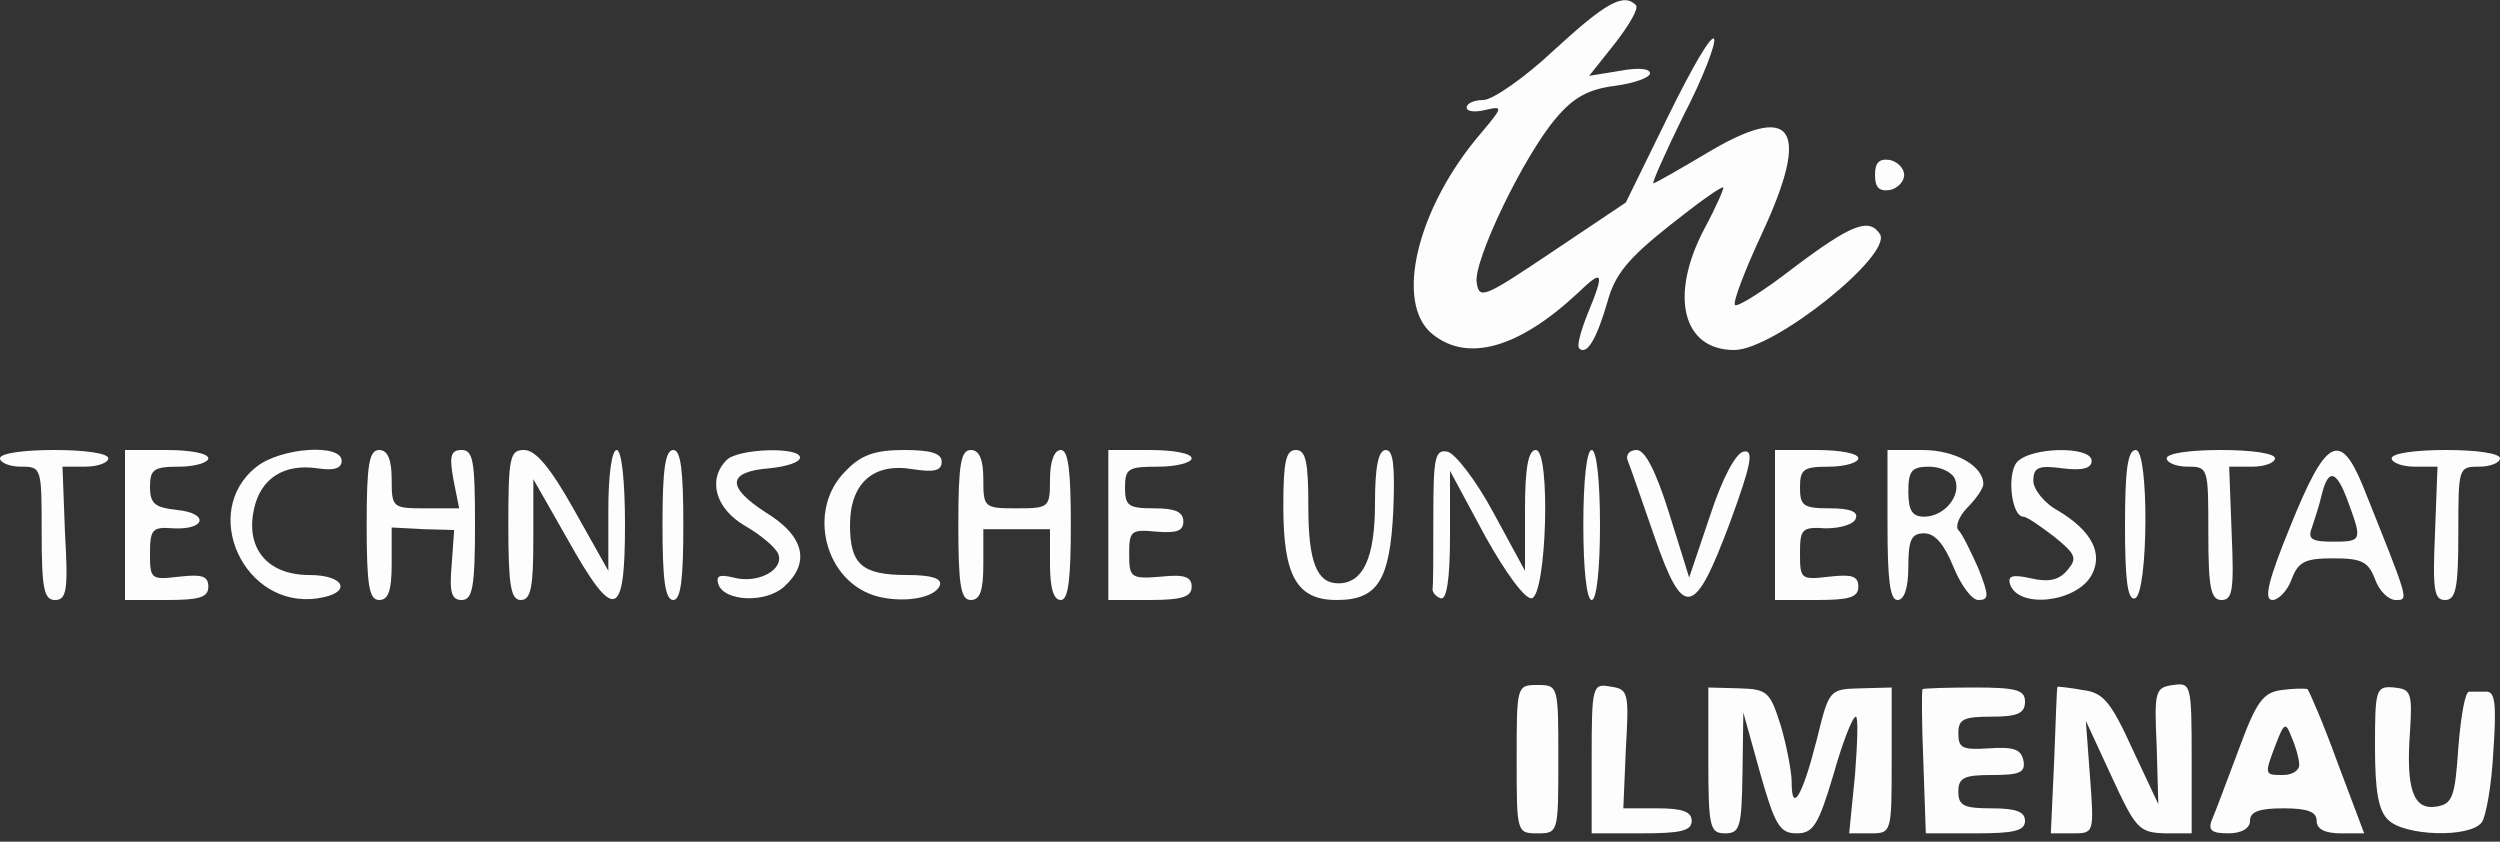 <?xml version="1.0" standalone="no"?>
<!DOCTYPE svg PUBLIC "-//W3C//DTD SVG 20010904//EN"
 "http://www.w3.org/TR/2001/REC-SVG-20010904/DTD/svg10.dtd">
<svg version="1.0" xmlns="http://www.w3.org/2000/svg"
 width="300pt" height="101pt" viewBox="0 0 300 101"
 preserveAspectRatio="xMidYMid meet">
<rect x="0" y="0" width="300" height="101" fill="#333333" stroke="none"/>
<g transform="translate(0,101) scale(0.1,-0.1)"
fill="#fefdfdff" stroke="none">
<path d="M1865 950 c-35 -33 -74 -60 -85 -60 -11 0 -20 -4 -20 -9 0 -5 10 -6
22 -3 22 5 22 4 -5 -28 -77 -90 -104 -204 -58 -241 42 -34 103 -17 174 49 31
30 33 26 12 -25 -8 -20 -13 -38 -10 -41 9 -9 21 11 34 56 9 33 25 52 74 91 34
27 63 48 65 46 1 -1 -9 -24 -23 -50 -42 -80 -26 -145 36 -145 48 0 190 114
175 139 -13 20 -34 12 -102 -39 -36 -28 -69 -49 -72 -46 -3 3 12 42 32 85 60
129 38 160 -68 96 -32 -19 -60 -35 -62 -35 -2 0 14 36 36 81 23 44 39 86 37
92 -3 7 -27 -35 -55 -92 l-51 -104 -88 -59 c-82 -55 -88 -58 -91 -37 -4 26 56
151 95 197 21 25 39 35 71 39 23 3 42 10 42 15 0 6 -15 7 -36 3 l-37 -6 31 39
c17 22 29 42 25 46 -15 15 -37 2 -98 -54z"/>
<path d="M2250 800 c0 -15 5 -20 18 -18 9 2 17 10 17 18 0 8 -8 16 -17 18 -13
2 -18 -3 -18 -18z"/>
<path d="M0 460 c0 -5 11 -10 25 -10 25 0 25 -1 25 -80 0 -67 3 -80 16 -80 14
0 16 12 12 80 l-3 80 27 0 c16 0 28 5 28 10 0 6 -28 10 -65 10 -37 0 -65 -4
-65 -10z"/>
<path d="M150 380 l0 -90 50 0 c39 0 50 3 50 16 0 13 -8 15 -35 12 -34 -4 -35
-3 -35 28 0 29 3 32 28 30 39 -2 43 18 5 22 -27 3 -33 7 -33 28 0 21 5 24 35
24 19 0 35 5 35 10 0 6 -22 10 -50 10 l-50 0 0 -90z"/>
<path d="M308 450 c-69 -54 -15 -171 73 -158 42 6 34 28 -10 28 -50 0 -77 32
-66 80 8 36 36 54 76 48 20 -3 29 0 29 9 0 21 -73 16 -102 -7z"/>
<path d="M440 380 c0 -73 3 -90 15 -90 11 0 15 11 15 43 l0 44 38 -2 37 -1 -3
-42 c-3 -33 0 -42 12 -42 13 0 16 15 16 90 0 76 -2 90 -16 90 -13 0 -15 -7
-10 -35 l7 -35 -41 0 c-39 0 -40 1 -40 35 0 24 -5 35 -15 35 -12 0 -15 -17
-15 -90z"/>
<path d="M610 380 c0 -73 3 -90 15 -90 12 0 15 15 15 73 l0 72 41 -72 c56
-100 69 -97 69 17 0 53 -4 90 -10 90 -6 0 -10 -31 -10 -72 l0 -73 -41 73 c-28
50 -46 72 -60 72 -17 0 -19 -8 -19 -90z"/>
<path d="M795 380 c0 -65 3 -90 13 -90 9 0 12 25 12 90 0 65 -3 90 -12 90 -10
0 -13 -25 -13 -90z"/>
<path d="M872 458 c-23 -23 -14 -58 22 -79 19 -11 37 -26 40 -34 7 -19 -25
-36 -54 -28 -17 4 -21 2 -18 -8 7 -21 57 -23 79 -3 32 29 24 61 -22 89 -48 31
-46 49 4 53 20 2 37 7 37 13 0 13 -74 11 -88 -3z"/>
<path d="M1015 445 c-48 -47 -25 -135 39 -151 33 -8 69 -1 74 14 2 8 -10 12
-40 12 -54 0 -68 13 -68 60 0 50 28 75 75 67 26 -4 35 -2 35 9 0 10 -13 14
-45 14 -35 0 -52 -6 -70 -25z"/>
<path d="M1150 380 c0 -73 3 -90 15 -90 11 0 15 11 15 43 l0 42 40 0 40 0 0
-42 c0 -28 4 -43 13 -43 9 0 12 25 12 90 0 65 -3 90 -12 90 -8 0 -13 -14 -13
-35 0 -34 -1 -35 -40 -35 -39 0 -40 1 -40 35 0 24 -5 35 -15 35 -12 0 -15 -17
-15 -90z"/>
<path d="M1330 380 l0 -90 50 0 c39 0 50 4 50 16 0 12 -9 15 -37 12 -36 -3
-38 -1 -38 27 0 28 2 30 33 27 24 -2 32 1 32 12 0 12 -10 16 -35 16 -31 0 -35
3 -35 25 0 23 4 25 40 25 22 0 40 5 40 10 0 6 -22 10 -50 10 l-50 0 0 -90z"/>
<path d="M1540 402 c0 -83 16 -112 64 -112 49 0 64 23 68 108 2 53 0 72 -9 72
-9 0 -13 -20 -13 -64 0 -65 -14 -96 -44 -96 -26 0 -36 26 -36 92 0 54 -3 68
-15 68 -12 0 -15 -14 -15 -68z"/>
<path d="M1720 391 c0 -45 0 -84 -1 -88 0 -4 4 -9 10 -11 7 -2 11 23 11 75 l0
78 42 -78 c25 -45 48 -76 56 -75 18 4 23 178 5 178 -9 0 -13 -21 -13 -72 l0
-73 -38 70 c-21 39 -46 71 -55 73 -15 3 -17 -7 -17 -77z"/>
<path d="M1900 380 c0 -53 4 -90 10 -90 6 0 10 37 10 90 0 53 -4 90 -10 90 -6
0 -10 -37 -10 -90z"/>
<path d="M1953 458 c3 -7 17 -48 32 -91 35 -101 48 -99 91 16 26 71 29 88 16
85 -9 -2 -25 -31 -40 -77 l-25 -74 -24 77 c-16 51 -29 76 -39 76 -9 0 -13 -6
-11 -12z"/>
<path d="M2130 380 l0 -90 50 0 c39 0 50 3 50 16 0 13 -8 15 -35 12 -34 -4
-35 -3 -35 28 0 29 2 32 31 30 18 0 34 5 36 12 3 8 -7 12 -31 12 -32 0 -36 3
-36 25 0 22 4 25 35 25 19 0 35 5 35 10 0 6 -22 10 -50 10 l-50 0 0 -90z"/>
<path d="M2265 380 c0 -66 3 -90 12 -90 8 0 13 14 13 40 0 33 4 40 19 40 13 0
24 -13 35 -40 9 -22 22 -40 30 -40 13 0 13 5 0 38 -9 20 -19 41 -24 46 -4 4 1
17 11 27 10 10 19 23 19 28 0 22 -34 41 -73 41 l-42 0 0 -90z m81 55 c8 -20
-13 -45 -37 -45 -14 0 -19 7 -19 30 0 25 4 30 25 30 14 0 28 -7 31 -15z"/>
<path d="M2420 455 c-12 -15 -6 -65 8 -65 4 0 20 -11 37 -24 26 -21 28 -26 16
-40 -10 -12 -22 -15 -44 -10 -22 5 -28 3 -25 -7 10 -30 80 -22 98 11 14 26 0
53 -40 77 -17 9 -30 26 -30 36 0 16 6 19 35 15 24 -3 35 0 35 9 0 18 -74 17
-90 -2z"/>
<path d="M2550 379 c0 -64 3 -90 12 -87 16 6 17 178 1 178 -10 0 -13 -25 -13
-91z"/>
<path d="M2600 460 c0 -5 11 -10 25 -10 25 0 25 -1 25 -80 0 -66 3 -80 16 -80
13 0 15 12 12 80 l-3 80 28 0 c15 0 27 5 27 10 0 6 -28 10 -65 10 -37 0 -65
-4 -65 -10z"/>
<path d="M2749 380 c-27 -66 -33 -90 -22 -90 7 0 18 11 23 25 8 21 16 25 50
25 34 0 42 -4 50 -25 5 -14 16 -25 25 -25 16 0 16 -2 -40 138 -27 65 -44 56
-86 -48z m69 27 c17 -46 16 -47 -19 -47 -24 0 -30 3 -25 16 3 9 9 27 12 40 8
33 18 30 32 -9z"/>
<path d="M2870 460 c0 -5 12 -10 28 -10 l27 0 -3 -80 c-3 -68 -1 -80 12 -80
13 0 16 14 16 80 0 79 0 80 25 80 14 0 25 5 25 10 0 6 -28 10 -65 10 -37 0
-65 -4 -65 -10z"/>
<path d="M1820 99 c0 -88 0 -89 25 -89 25 0 25 1 25 89 0 88 0 89 -25 89 -25
0 -25 -1 -25 -89z"/>
<path d="M1910 100 l0 -90 60 0 c47 0 60 3 60 15 0 11 -11 15 -41 15 l-41 0 3
71 c4 68 3 72 -18 75 -22 4 -23 2 -23 -86z"/>
<path d="M2050 98 c0 -81 2 -88 20 -88 18 0 20 7 21 73 l1 72 20 -72 c18 -64
24 -73 44 -73 20 0 26 10 44 70 11 39 23 70 27 70 3 0 2 -31 -1 -70 l-7 -70
25 0 c26 0 26 0 26 88 l0 87 -37 -1 c-38 -1 -38 -1 -53 -62 -17 -67 -30 -89
-30 -51 0 13 -6 44 -13 68 -13 41 -16 44 -50 45 l-37 1 0 -87z"/>
<path d="M2307 183 c-1 -1 -1 -40 1 -87 l3 -86 60 0 c46 0 59 3 59 15 0 11
-11 15 -40 15 -33 0 -40 3 -40 20 0 17 7 20 41 20 33 0 40 3 37 18 -3 13 -12
16 -41 14 -32 -2 -37 0 -37 18 0 17 6 20 40 20 31 0 40 4 40 18 0 14 -10 17
-61 17 -33 0 -61 -1 -62 -2z"/>
<path d="M2469 186 c-1 -1 -2 -40 -4 -89 l-4 -87 26 0 c26 0 26 0 21 68 l-5
67 31 -67 c29 -63 33 -67 64 -68 l32 0 0 91 c0 88 -1 90 -22 87 -22 -3 -23 -7
-20 -73 l2 -70 -31 66 c-26 57 -35 68 -60 71 -16 3 -29 4 -30 4z"/>
<path d="M2738 182 c-22 -3 -30 -13 -51 -70 -14 -37 -28 -75 -32 -84 -6 -14
-2 -18 19 -18 16 0 26 6 26 15 0 11 11 15 40 15 29 0 40 -4 40 -15 0 -10 10
-15 29 -15 l28 0 -32 85 c-17 47 -34 86 -36 88 -2 1 -16 1 -31 -1z m21 -89 c1
-7 -8 -13 -19 -13 -23 0 -23 0 -9 37 10 26 12 27 19 8 5 -11 9 -26 9 -32z"/>
<path d="M2850 114 c0 -53 4 -77 16 -88 19 -19 97 -22 112 -3 5 6 12 45 14 85
4 57 2 72 -8 72 -8 0 -17 0 -21 0 -5 0 -10 -30 -13 -67 -4 -60 -7 -68 -27 -71
-27 -4 -36 21 -31 90 3 47 1 51 -19 53 -22 2 -23 -2 -23 -71z"/>
</g>
</svg>
